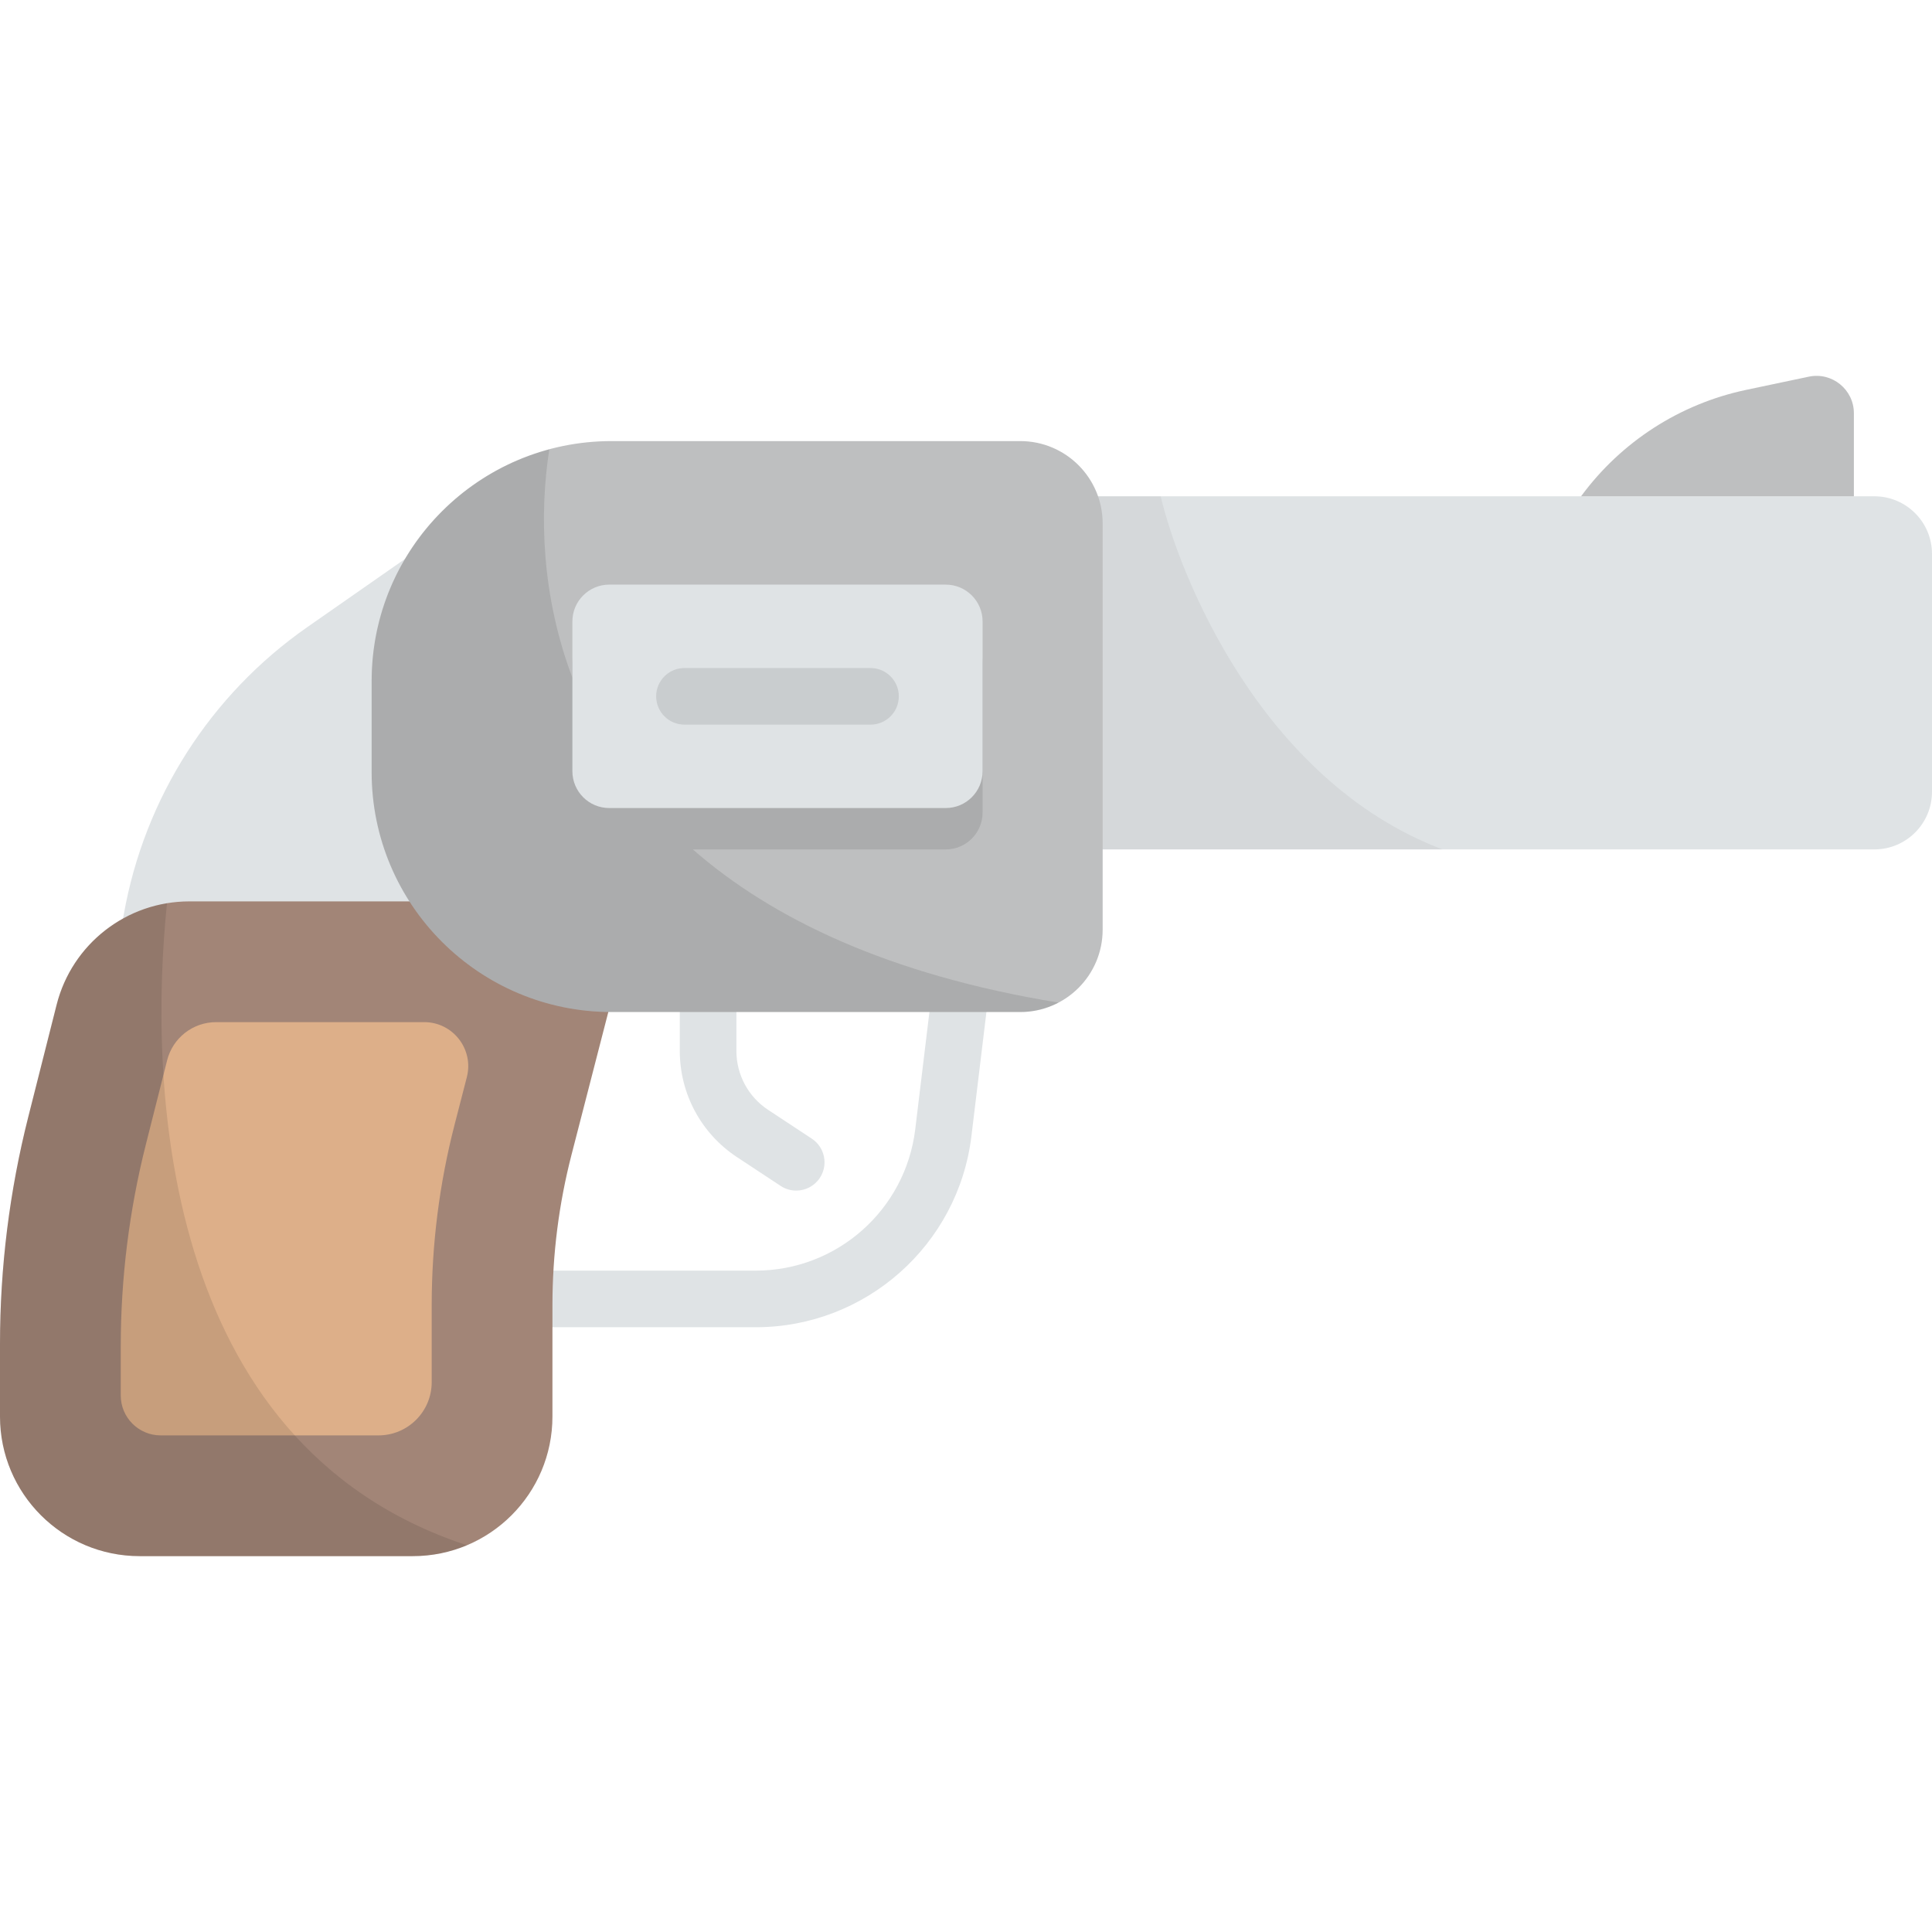 <?xml version="1.0" encoding="iso-8859-1"?>
<!-- Generator: Adobe Illustrator 19.0.0, SVG Export Plug-In . SVG Version: 6.00 Build 0)  -->
<svg version="1.1" id="Capa_1" xmlns="http://www.w3.org/2000/svg" xmlns:xlink="http://www.w3.org/1999/xlink" x="0px" y="0px"
	 viewBox="0 0 512 512" style="enable-background:new 0 0 512 512;" xml:space="preserve">
<g>
	<path style="fill:#DFE3E5;" d="M200.295,351.73h-69.988c-4.142,0-7.5-3.358-7.5-7.5s3.357-7.5,7.5-7.5h69.988
		c21.506,0,39.67-16.1,42.252-37.45l10.405-86.04c0.497-4.112,4.234-7.045,8.346-6.546c4.112,0.498,7.043,4.234,6.545,8.346
		l-10.405,86.041C253.946,329.956,229.38,351.73,200.295,351.73z"/>
	<path style="fill:#DFE3E5;" d="M211.002,315.522c-1.418,0-2.851-0.401-4.123-1.24l-11.568-7.63
		c-9.491-6.26-15.158-16.786-15.158-28.156V243.42c0-4.142,3.357-7.5,7.5-7.5s7.5,3.358,7.5,7.5v35.076
		c0,6.313,3.146,12.158,8.418,15.634l11.568,7.63c3.457,2.281,4.411,6.933,2.131,10.39
		C215.828,314.337,213.439,315.522,211.002,315.522z"/>
	<path style="fill:#DFE3E5;" d="M496.725,225.102H226.854v-93.581h269.871c8.436,0,15.275,6.839,15.275,15.275v63.031
		C512,218.263,505.161,225.102,496.725,225.102z"/>
</g>
<path style="opacity:0.05;enable-background:new    ;" d="M226.854,225.102h155.419c-48.38-18.344-69.923-73.308-74.671-93.581
	h-80.748L226.854,225.102L226.854,225.102z"/>
<path style="fill:#DFE3E5;" d="M142.231,294.449H23.553l9.267-52.197c5.467-30.795,22.952-58.153,48.602-76.049l46.403-32.374
	l81.634,48.706l-50.801,60.961c-9.335,11.202-14.849,25.093-15.737,39.648L142.231,294.449z"/>
<path style="fill:#A28577;" d="M109.402,412.394h-72.4C16.566,412.394,0,395.828,0,375.392v-19.226
	c0-20.276,2.513-40.473,7.482-60.13l7.524-29.767c4.071-16.108,18.563-27.392,35.177-27.392h96.269
	c11.303,0,19.568,10.665,16.746,21.611l-11.742,45.549c-3.355,13.014-5.052,26.399-5.052,39.838v29.517
	C146.404,395.828,129.838,412.394,109.402,412.394z"/>
<path style="fill:#DDAF89;" d="M42.588,380.394c-5.847,0-10.588-4.74-10.588-10.588v-12.945c0-18.095,2.243-36.12,6.678-53.663
	l5.615-22.213c1.503-5.944,6.851-10.109,12.982-10.109h55.141c7.627,0,13.203,7.197,11.299,14.582l-3.243,12.58
	c-4.029,15.626-6.067,31.699-6.067,47.837v20.409c0,7.792-6.317,14.109-14.109,14.109H42.588V380.394z"/>
<path style="fill:#BEBFC0;" d="M270.382,116.894H162.066c-35.112,0-63.576,28.464-63.576,63.576v24.151
	c0,35.112,28.464,63.576,63.576,63.576h108.316c12.057,0,21.832-9.775,21.832-21.832V138.727
	C292.214,126.669,282.439,116.894,270.382,116.894z"/>
<path style="opacity:0.1;enable-background:new    ;" d="M183.618,225.11h67.01c5.395,0,9.769-4.374,9.769-9.769v-39.672
	c0-5.395-4.374-9.769-9.769-9.769h-89.171c-5.395,0-9.769,4.374-9.769,9.769v3.919c-8.186-21.64-8.784-43.392-6.112-60.521
	c-27.115,7.264-47.086,31.996-47.086,61.403v24.151c0,35.112,28.464,63.576,63.576,63.576h108.316c3.664,0,7.114-0.907,10.145-2.501
	C235.54,258.371,204.546,243.415,183.618,225.11z"/>
<path style="fill:#BEBFC0;" d="M479.342,99.823l-16.575,3.493c-17.561,3.701-33.143,13.742-43.768,28.206l0,0h72.3v-21.999
	C491.3,103.225,485.504,98.524,479.342,99.823z"/>
<path style="fill:#DFE3E5;" d="M250.628,214.139h-89.171c-5.395,0-9.769-4.374-9.769-9.769v-39.671c0-5.395,4.374-9.769,9.769-9.769
	h89.171c5.395,0,9.769,4.374,9.769,9.769v39.671C260.397,209.766,256.023,214.139,250.628,214.139z"/>
<path style="opacity:0.1;enable-background:new    ;" d="M37.002,412.394h72.4c5.088,0,9.936-1.028,14.348-2.886
	c-82.118-26.929-84.259-124.203-79.487-170.143c-14.047,2.316-25.678,12.745-29.257,26.905l-7.524,29.767
	C2.513,315.693,0,335.891,0,356.166v19.226C0,395.828,16.566,412.394,37.002,412.394z"/>
<path style="opacity:0.1;enable-background:new    ;" d="M230.695,192.035H181.39c-4.143,0-7.5-3.358-7.5-7.5s3.357-7.5,7.5-7.5
	h49.306c4.143,0,7.5,3.358,7.5,7.5S234.838,192.035,230.695,192.035z"/>
<g>
</g>
<g>
</g>
<g>
</g>
<g>
</g>
<g>
</g>
<g>
</g>
<g>
</g>
<g>
</g>
<g>
</g>
<g>
</g>
<g>
</g>
<g>
</g>
<g>
</g>
<g>
</g>
<g>
</g>
</svg>
